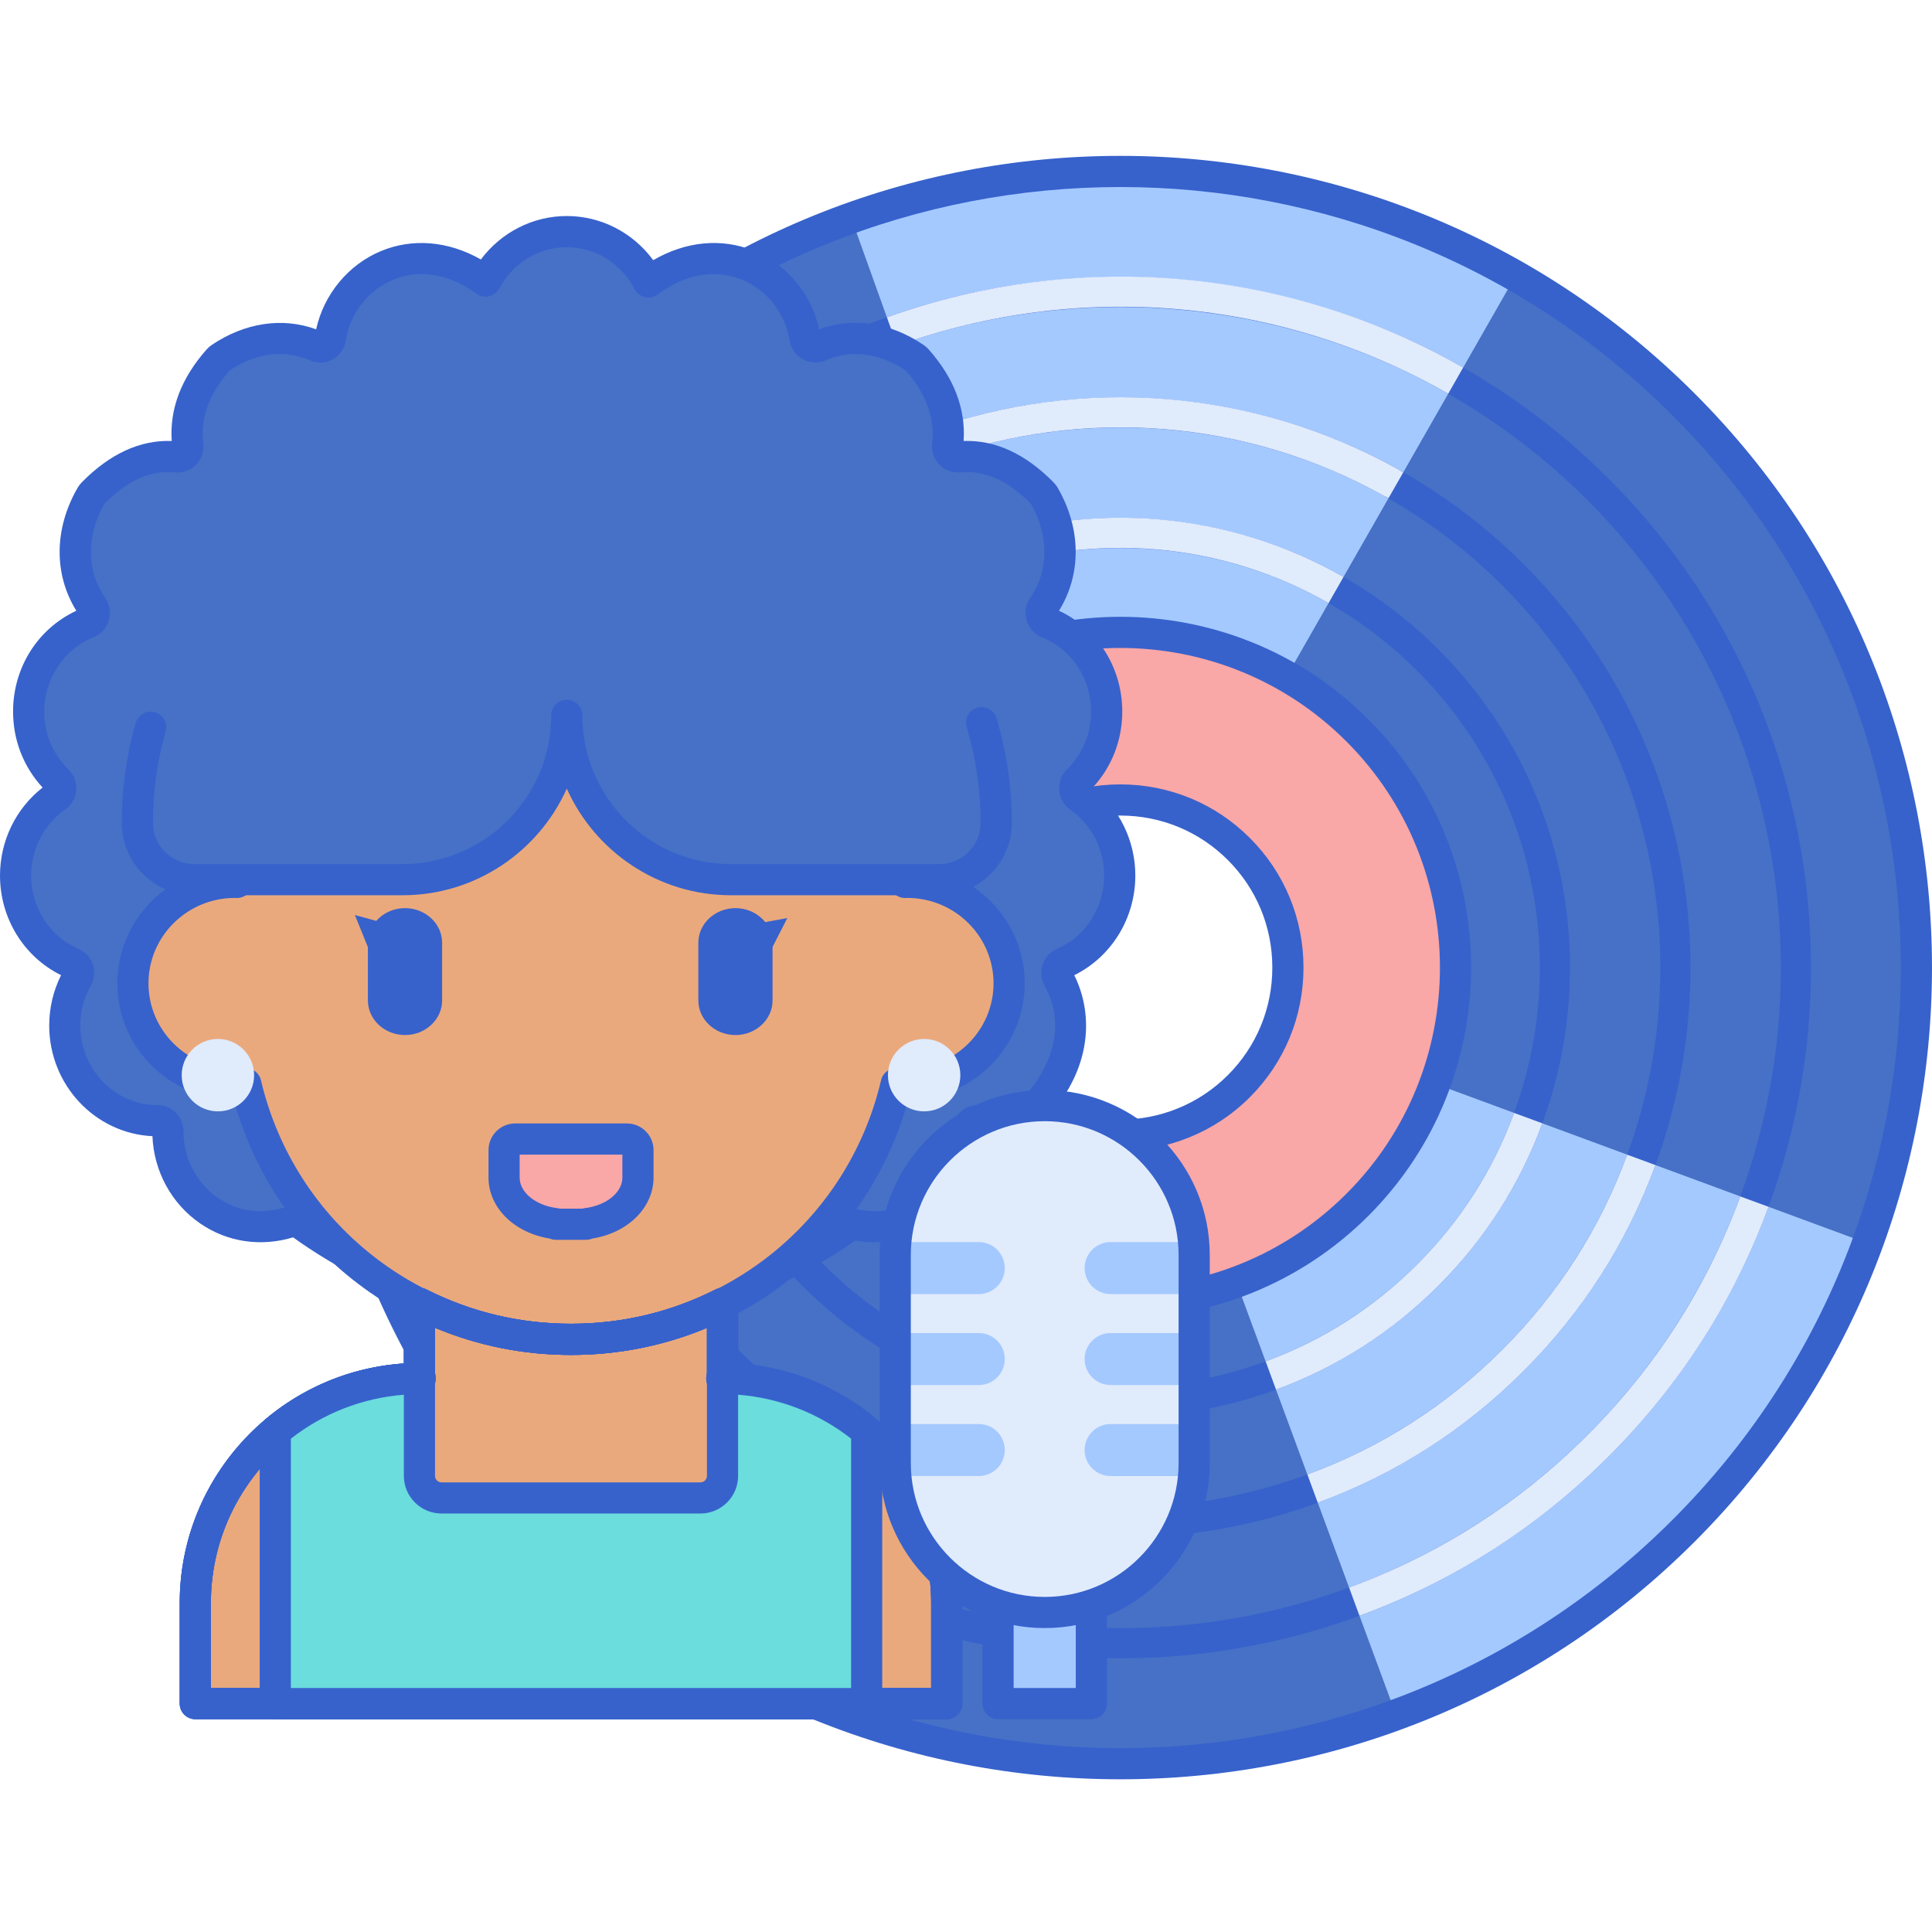 <svg height="496pt" viewBox="0 -40 496.017 496" width="496pt" xmlns="http://www.w3.org/2000/svg"><path d="m432.223 353.012c79.859-79.863 79.859-209.34 0-289.203-79.859-79.863-209.344-79.863-289.203 0-79.859 79.859-79.863 209.34 0 289.203 79.863 79.859 209.34 79.859 289.203 0zm-175.043-175.047c16.785-16.785 44.098-16.785 60.883 0 16.785 16.789 16.785 44.102 0 60.887-16.785 16.785-44.098 16.785-60.883 0-16.789-16.789-16.789-44.098 0-60.887zm0 0" fill="#4671c6"/><path d="m432.223 353.012c79.859-79.863 79.859-209.34 0-289.203-79.859-79.863-209.344-79.863-289.203 0-79.859 79.859-79.863 209.34 0 289.203 79.863 79.859 209.34 79.859 289.203 0zm-175.043-175.047c16.785-16.785 44.098-16.785 60.883 0 16.785 16.789 16.785 44.102 0 60.887-16.785 16.785-44.098 16.785-60.883 0-16.789-16.789-16.789-44.098 0-60.887zm0 0" fill="#4671c6"/><g fill="#a4c9ff"><path d="m308.957 171.066.02-.031c-10.992-6.277-24.176-7.324-35.898-3.141l.016.043c11.723-4.184 24.875-3.145 35.863 3.129zm0 0"/><path d="m330.332 133.66 58.762-102.84c-52.25-29.895-114.867-34.871-170.566-14.922l40.012 111.484c23.445-8.371 49.812-6.277 71.793 6.277zm0 0"/><path d="m302.512 248.754.012.031c4.23-1.555 8.262-3.789 11.926-6.715-3.668 2.91-7.711 5.129-11.938 6.684zm0 0"/><path d="m316.359 240.461c.578-.52 1.148-1.055 1.703-1.609-.555.555-1.125 1.09-1.703 1.609zm0 0"/><path d="m318.062 238.852c.555-.559 1.09-1.129 1.609-1.707-.52.582-1.055 1.148-1.609 1.707zm0 0"/><path d="m319.898 236.883c.457-.516.895-1.035 1.32-1.562-.422.531-.867 1.047-1.32 1.562zm0 0"/><path d="m314.531 242.008c.531-.426 1.051-.867 1.562-1.32-.516.453-1.031.898-1.562 1.32zm0 0"/><path d="m348.504 269.293c-9.094 9.094-19.738 15.703-31.082 19.867l41.012 111.129c26.918-9.914 52.172-25.664 73.789-47.281 21.617-21.617 37.367-46.871 47.281-73.789l-111.129-41.012c-4.168 11.348-10.777 21.992-19.871 31.086zm0 0"/><path d="m327.996 223.309-.031-.012c-1.555 4.23-3.77 8.27-6.684 11.938 2.926-3.664 5.164-7.695 6.715-11.926zm0 0"/></g><path d="m287.621 416.805c-53.395 0-106.785-20.32-147.43-60.965-81.293-81.293-81.293-213.566 0-294.863 81.289-81.293 213.566-81.289 294.855 0 81.293 81.293 81.293 213.566 0 294.863-40.645 40.645-94.031 60.965-147.426 60.965zm-141.773-66.621c78.176 78.172 205.375 78.172 283.547 0 78.172-78.176 78.172-205.375 0-283.547s-205.371-78.168-283.547 0c-78.172 78.172-78.172 205.371 0 283.547zm0 0" fill="#3762cc"/><path d="m162.172 82.957c69.172-69.172 181.723-69.172 250.898 0 69.172 69.176 69.172 181.73 0 250.902-69.176 69.172-181.727 69.172-250.898 0-69.176-69.176-69.176-181.73 0-250.902zm245.426 245.43c66.156-66.156 66.156-173.801 0-239.957s-173.801-66.156-239.957 0-66.156 173.797 0 239.953c66.156 66.16 173.801 66.16 239.957.004zm0 0" fill="#3762cc"/><path d="m184.055 104.844c57.105-57.105 150.023-57.102 207.129 0 57.105 57.105 57.105 150.023 0 207.129-57.109 57.105-150.023 57.105-207.129 0-57.102-57.105-57.102-150.023 0-207.129zm201.656 201.656c54.09-54.086 54.09-142.098 0-196.184-54.086-54.09-142.094-54.09-196.184 0-54.086 54.086-54.086 142.098 0 196.184 54.09 54.09 142.098 54.09 196.184 0zm0 0" fill="#3762cc"/><path d="m205.945 126.73c45.035-45.035 118.316-45.035 163.352 0 45.039 45.039 45.039 118.316 0 163.355-45.035 45.035-118.316 45.035-163.352 0-45.039-45.039-45.039-118.316 0-163.355zm157.879 157.883c42.023-42.02 42.023-110.391 0-152.41-42.02-42.02-110.387-42.02-152.41 0-42.02 42.02-42.02 110.391 0 152.41 42.023 42.02 110.391 42.02 152.41 0zm0 0" fill="#3762cc"/><path d="m348.504 269.293c33.57-33.574 33.57-88.199 0-121.77-33.57-33.574-88.199-33.574-121.77 0-33.574 33.57-33.574 88.195 0 121.77 33.57 33.57 88.199 33.57 121.77 0zm-91.324-91.328c16.785-16.785 44.098-16.785 60.883 0 16.785 16.789 16.785 44.102 0 60.887-16.785 16.785-44.098 16.785-60.883 0-16.789-16.789-16.789-44.098 0-60.887zm0 0" fill="#f9a7a7"/><path d="m287.621 298.469c-23.074 0-46.148-8.781-63.715-26.348-35.129-35.129-35.129-92.293 0-127.426 35.133-35.133 92.293-35.133 127.43 0 35.129 35.129 35.129 92.293 0 127.426-17.57 17.566-40.641 26.348-63.715 26.348zm0-172.125c-21.027 0-42.051 8.004-58.059 24.008-32.012 32.012-32.012 84.102 0 116.113 32.016 32.012 84.102 32.012 116.117 0 32.012-32.012 32.012-84.102 0-116.113-16.008-16.004-37.035-24.008-58.059-24.008zm0 129.094c-12.051 0-24.098-4.586-33.273-13.758-18.344-18.344-18.344-48.199 0-66.543 8.875-8.875 20.691-13.762 33.27-13.762h.004c12.578 0 24.395 4.887 33.27 13.762s13.762 20.691 13.762 33.273c0 12.582-4.887 24.395-13.762 33.27-9.172 9.172-21.219 13.758-33.27 13.758zm-27.613-74.645c-15.227 15.227-15.227 40 0 55.227 15.227 15.227 40.004 15.23 55.227.004 7.363-7.363 11.418-17.172 11.418-27.617s-4.055-20.25-11.418-27.613-17.172-11.418-27.613-11.418c-10.445 0-20.254 4.059-27.613 11.418zm0 0" fill="#3762cc"/><path d="m349.035 374.828c24.164-8.875 45.703-22.641 64.035-40.969 18.316-18.316 32.105-39.859 40.984-64.035l-7.266-2.668c-8.488 23.113-21.676 43.715-39.191 61.23-17.535 17.535-38.133 30.699-61.242 39.18zm0 0" fill="#e0ebfc"/><path d="m230.312 48.73c46.883-16.754 98.352-12.297 141.5 12.34l3.836-6.719c-45.117-25.762-98.934-30.422-147.949-12.902zm0 0" fill="#e0ebfc"/><path d="m335.652 338.543c18.895-6.941 35.738-17.723 50.059-32.043 14.32-14.32 25.102-31.164 32.043-50.059l7.266 2.668c-7.332 19.953-18.715 37.742-33.836 52.863s-32.906 26.504-52.863 33.832zm0 0" fill="#e0ebfc"/><path d="m355.219 87.254 1.262.645 3.785-6.621-1.281-.781c-37.016-20.637-81.188-24.207-121.191-9.805l2.621 7.281c37.898-13.648 79.742-10.266 114.805 9.281zm0 0" fill="#e0ebfc"/><path d="m248.473 99.742c31.938-11.449 67.094-8.402 96.461 8.363l-3.836 6.723c-27.398-15.645-60.203-18.488-90.008-7.801zm0 0" fill="#e0ebfc"/><path d="m324.938 309.508c14.68-5.395 27.762-13.766 38.887-24.895 11.129-11.125 19.5-24.211 24.895-38.891l7.262 2.668c-5.781 15.742-14.758 29.77-26.684 41.695-11.922 11.922-25.949 20.898-41.691 26.684zm0 0" fill="#e0ebfc"/><path d="m272.926 207.285c8.547-3.703 14.555-12.375 14.555-22.512 0-8.387-4.117-15.77-10.379-20.172-1.414-.992-1.566-3.055-.324-4.273 4.523-4.449 7.348-10.711 7.348-17.656 0-10.344-6.25-19.184-15.078-22.754-1.645-.664-2.273-2.695-1.254-4.176 5.152-7.477 6.328-18.047.312-28.492-.129-.223-.289-.438-.469-.613-7.715-7.859-14.934-9.973-21.375-9.348-1.758.172-3.188-1.332-2.973-3.137.777-6.656-1.086-14.152-7.836-21.785-.168-.191-.367-.367-.582-.512-8.676-5.84-17.426-6.125-24.457-3.047-1.621.711-3.453-.277-3.742-2.066-2.734-16.82-22.156-27.812-40.184-14.371-4.008-7.691-11.895-12.926-20.977-12.926-8.984 0-16.805 5.125-20.852 12.688-17.969-13.094-37.219-2.059-39.871 14.723-.273 1.73-2.055 2.691-3.621 1.996-7.051-3.129-15.848-2.867-24.57 3.012-.203.137-.398.309-.562.492-6.797 7.68-8.645 15.215-7.828 21.91.211 1.746-1.176 3.203-2.879 3.031-6.465-.66-13.715 1.43-21.48 9.328-.172.176-.332.379-.457.594-6.059 10.5-4.848 21.129.363 28.613.992 1.43.379 3.402-1.215 4.039-8.883 3.547-15.184 12.414-15.184 22.797 0 6.984 2.855 13.277 7.426 17.73 1.207 1.176 1.062 3.184-.316 4.137-6.312 4.395-10.469 11.805-10.469 20.23 0 10.168 6.047 18.867 14.641 22.551 1.395.598 1.965 2.371 1.207 3.711-2.039 3.598-3.211 7.773-3.211 12.234 0 13.504 10.648 24.453 23.785 24.453h.031c1.484-.004 2.66 1.207 2.66 2.734v.031c0 16.508 15.906 29.172 32.82 22.723 20.293 15.07 45.156 23.977 72.047 23.977 26.297 0 50.656-8.516 70.695-22.98 15.695 3.883 29.695-8.234 29.695-23.719 0-1.527 1.203-2.77 2.691-2.766l10.344.008c.676 0 1.336-.258 1.832-.723 13.082-12.391 13.875-26.207 8.445-35.887-.777-1.383-.191-3.203 1.246-3.828zm0 0" fill="#4671c6"/><path d="m147.977 301.188c-26.184 0-51.285-8.129-72.727-23.52-8.289 2.496-16.875 1.238-23.859-3.57-7.363-5.074-11.887-13.383-12.258-22.406-14.746-.707-26.5-13.184-26.5-28.422 0-4.488 1.047-8.922 3.043-12.91-9.574-4.742-15.676-14.621-15.676-25.586 0-8.887 4.059-17.219 10.934-22.59-4.898-5.301-7.578-12.168-7.578-19.512 0-11.27 6.32-21.258 16.238-25.879-5.816-9.391-5.723-21.074.332-31.566.293-.512.652-.98 1.066-1.402 7.238-7.359 15.004-10.914 23.098-10.617-.566-8.246 2.441-16.141 8.949-23.496.395-.445.844-.836 1.332-1.168 8.527-5.742 18.195-7.164 26.789-4 1.992-9.016 8.262-16.625 16.691-20.113 8.152-3.371 17.293-2.551 25.605 2.172 5.215-6.965 13.336-11.152 22.059-11.152 8.816 0 16.988 4.254 22.191 11.336 8.332-4.852 17.512-5.762 25.727-2.438 8.527 3.449 14.883 11.098 16.887 20.191 8.68-3.223 18.133-1.824 26.789 4.004.5.336.949.734 1.344 1.184 6.5 7.344 9.504 15.238 8.941 23.48 8.098-.281 15.867 3.262 23.098 10.629.418.422.789.906 1.09 1.438 6.023 10.457 6.109 22.137.301 31.52 9.914 4.621 16.242 14.625 16.242 25.879 0 7.34-2.68 14.211-7.574 19.512 6.871 5.371 10.93 13.707 10.93 22.59 0 10.957-6.109 20.848-15.676 25.586 5.062 10.156 5.016 25.504-9.816 39.551-1.242 1.176-2.871 1.82-4.582 1.82l-9.062-.008c-.352 8.461-4.277 16.199-10.895 21.375-6.207 4.863-14.09 6.777-21.887 5.383-21.188 14.863-45.902 22.707-71.586 22.707zm-72.043-31.977c.844 0 1.684.27 2.383.789 20.418 15.168 44.508 23.188 69.66 23.188 24.582 0 48.219-7.688 68.355-22.223.953-.691 2.16-.922 3.301-.641 6.07 1.504 12.066.25 16.883-3.523 4.992-3.906 7.852-9.852 7.852-16.309 0-1.824.703-3.535 1.988-4.816 1.262-1.258 2.93-1.953 4.699-1.953h.012l9.809.008c9.953-9.641 12.691-21.07 7.32-30.652-.934-1.66-1.117-3.652-.5-5.473.602-1.793 1.93-3.246 3.641-3.988 7.375-3.195 12.145-10.594 12.145-18.844 0-6.762-3.246-13.078-8.68-16.895-1.641-1.148-2.68-2.961-2.844-4.973-.168-2.027.566-4.004 2.016-5.43 3.965-3.898 6.152-9.156 6.152-14.801 0-8.477-4.938-15.953-12.578-19.043-1.922-.777-3.367-2.363-3.961-4.352-.594-1.984-.262-4.098.914-5.805 4.785-6.945 4.859-15.953.199-24.121-5.969-6.043-11.875-8.672-18.051-8.082-2.027.219-4.012-.52-5.438-1.973-1.449-1.48-2.141-3.523-1.895-5.605.746-6.367-1.535-12.617-6.785-18.586-6.773-4.52-14.055-5.457-20.512-2.629-1.918.84-4.062.75-5.883-.242-1.832-.996-3.074-2.766-3.414-4.844-1.145-7.035-5.855-13.023-12.293-15.625-6.871-2.773-14.523-1.422-21.551 3.82-.941.703-2.145.957-3.285.691-1.145-.258-2.113-1.008-2.656-2.051-3.465-6.645-10.141-10.773-17.426-10.773-7.199 0-13.836 4.051-17.324 10.574-.547 1.023-1.508 1.754-2.637 2.012-1.125.262-2.312.016-3.246-.664-7-5.102-14.602-6.363-21.398-3.547-6.398 2.645-11.059 8.645-12.168 15.66-.324 2.059-1.551 3.809-3.367 4.797-1.809.984-3.93 1.074-5.824.234-6.48-2.879-13.793-1.957-20.605 2.594-5.27 5.996-7.547 12.277-6.766 18.676.25 2.062-.43 4.086-1.867 5.551-1.414 1.441-3.383 2.16-5.387 1.941-6.203-.625-12.145 2.004-18.137 8.062-4.684 8.207-4.598 17.25.246 24.207 1.172 1.688 1.504 3.777.918 5.742-.59 1.973-2.023 3.539-3.93 4.301-7.578 3.023-12.668 10.691-12.668 19.078 0 5.68 2.207 10.957 6.219 14.867 1.441 1.402 2.168 3.355 2.004 5.367-.164 1.992-1.195 3.789-2.828 4.922-5.477 3.812-8.75 10.148-8.75 16.945 0 8.285 4.793 15.695 12.215 18.875 1.695.727 3.012 2.164 3.613 3.941.609 1.801.426 3.777-.504 5.418-1.762 3.113-2.691 6.664-2.691 10.266 0 11.277 8.879 20.453 19.785 20.453h.012c1.797 0 3.461.691 4.711 1.941 1.27 1.273 1.973 2.977 1.969 4.801 0 6.875 3.297 13.238 8.824 17.043 5.453 3.758 12.047 4.457 18.574 1.965.465-.184.949-.27 1.43-.27zm198.582-58.258h.008c-.004 0-.008 0-.008 0zm-9.727-121.508c.004 0 .004.004.008.004-.004 0-.004-.004-.008-.004zm-.148-.195s0 .004.004.004c0 0-.004-.004-.004-.004zm-205.801-34.066h-.004zm0 0" fill="#3762cc"/><path d="m185.426 313.914h-.004c-.031 0-.062-.004-.094-.004l-.004.004h-.008c.113-.551.184-1.113.184-1.684v-17.609c-11.672 5.898-24.891 9.23-38.895 9.23-14.016 0-27.242-3.336-38.918-9.246v17.676c0 .555.074 1.094.184 1.633h-.086c-31.832 0-57.641 25.805-57.641 57.637v25.812h192.918v-25.812c0-31.832-25.805-57.637-57.637-57.637zm0 0" fill="#eaa97d"/><path d="m232.91 186.523c-.18 0-.359.023-.539.027v-8.031c0-46.941-38.402-84.992-85.77-84.992-47.367 0-85.766 38.055-85.766 84.992v8.031c-.184-.004-.363-.027-.543-.027-14.453 0-26.168 11.609-26.168 25.93s11.719 25.93 26.168 25.93c.949 0 1.883-.055 2.809-.156 8.848 37.605 42.863 65.621 83.5 65.621 40.637 0 74.652-28.02 83.504-65.621.922.102 1.855.156 2.805.156 14.453 0 26.168-11.609 26.168-25.93s-11.715-25.93-26.168-25.93zm0 0" fill="#eaa97d"/><path d="m103.98 225.727c-5.254 0-9.527-3.984-9.527-8.883v-14.812c0-4.898 4.273-8.887 9.527-8.887 5.254 0 9.527 3.988 9.527 8.887v14.812c0 4.898-4.273 8.883-9.527 8.883zm0 0" fill="#3762cc"/><path d="m188.816 225.727c-5.254 0-9.527-3.984-9.527-8.883v-14.812c0-4.898 4.273-8.887 9.527-8.887s9.527 3.988 9.527 8.887v14.812c0 4.898-4.273 8.883-9.527 8.883zm0 0" fill="#3762cc"/><path d="m146.602 307.852c-40.805 0-75.938-26.754-86.57-65.469-16.512-.137-29.906-13.512-29.906-29.93 0-15.344 11.699-28.027 26.711-29.734v-4.199c0-49.07 40.27-88.992 89.766-88.992 49.5 0 89.77 39.922 89.77 88.992v4.199c15.008 1.711 26.707 14.391 26.707 29.734 0 16.418-13.391 29.793-29.906 29.93-10.633 38.715-45.766 65.469-86.57 65.469zm-83.5-73.621c1.836 0 3.461 1.262 3.891 3.082 8.664 36.82 41.402 62.539 79.609 62.539 38.203 0 70.941-25.715 79.605-62.539.465-1.957 2.305-3.254 4.316-3.059.84.09 1.621.129 2.383.129 12.223 0 22.168-9.836 22.168-21.93 0-12.078-9.918-21.906-22.121-21.93-.215.016-.355.023-.5.027-1.082.008-2.117-.387-2.887-1.141-.766-.754-1.199-1.785-1.199-2.859v-8.031c0-44.66-36.68-80.996-81.77-80.996-45.086 0-81.77 36.336-81.77 80.996v8.031c0 1.074-.434 2.105-1.199 2.859-.77.754-1.801 1.141-2.887 1.141-.148-.004-.293-.016-.441-.023-.004 0-.004 0-.008 0-12.23 0-22.172 9.836-22.172 21.926 0 12.094 9.945 21.93 22.168 21.93.766 0 1.547-.039 2.387-.129.145-.016.289-.023.426-.023zm0 0" fill="#3762cc"/><path d="m246.555 236.027c0 5.133-4.16 9.293-9.293 9.293-5.133 0-9.297-4.16-9.297-9.293 0-5.133 4.164-9.297 9.297-9.297 5.133 0 9.293 4.164 9.293 9.297zm0 0" fill="#e0ebfc"/><path d="m65.238 236.027c0 5.133-4.16 9.293-9.293 9.293-5.133 0-9.297-4.16-9.297-9.293 0-5.133 4.164-9.297 9.297-9.297 5.133 0 9.293 4.164 9.293 9.297zm0 0" fill="#e0ebfc"/><path d="m150.531 252.426h-18.281c-1.562 0-2.836 1.27-2.836 2.836v7.082c0 2.617 1.121 5.164 3.188 7.246 2.473 2.492 6.105 4.105 10.086 4.559v.148h7.828v-.148c3.977-.453 7.609-2.066 10.086-4.559 2.062-2.082 3.184-4.629 3.184-7.246v-7.082c0-1.566-1.27-2.836-2.836-2.836zm0 0" fill="#f9a7a7"/><path d="m150.516 278.297h-7.828c-.566 0-1.105-.117-1.594-.332-4.484-.73-8.477-2.684-11.332-5.562-2.801-2.82-4.344-6.395-4.344-10.059v-7.082c0-3.77 3.066-6.836 6.836-6.836h28.699c3.77 0 6.836 3.066 6.836 6.836v7.082c0 3.664-1.543 7.238-4.344 10.059-2.875 2.898-6.895 4.859-11.414 5.578-.469.203-.98.316-1.516.316zm-6.754-8h5.695c.195-.055.398-.098.602-.121 3.102-.359 5.91-1.598 7.703-3.406 1.324-1.336 2.023-2.867 2.023-4.426v-5.918h-26.367v5.918c0 1.559.699 3.09 2.023 4.426 1.793 1.809 4.602 3.047 7.703 3.406.211.023.418.066.617.121zm17.191-13.871h.02zm0 0" fill="#3762cc"/><path d="m243.059 401.367h-192.918c-2.207 0-4-1.793-4-4v-25.816c0-32.609 25.461-59.383 57.543-61.504v-15.438c0-1.391.723-2.68 1.906-3.41 1.184-.727 2.664-.789 3.898-.16 11.559 5.848 24.043 8.812 37.113 8.812 13.059 0 25.539-2.961 37.094-8.801 1.238-.625 2.715-.566 3.898.164 1.184.727 1.902 2.016 1.902 3.406v15.426c32.098 2.105 57.562 28.887 57.562 61.508v25.812c0 2.211-1.789 4-4 4zm-188.918-8h184.918v-21.816c0-29.574-24.062-53.637-53.637-53.637-.035 0-.062 0-.098 0-1.199 0-2.336-.535-3.094-1.461-.762-.922-1.07-2.141-.84-3.316.074-.355.105-.652.105-.902v-11.359c-11.02 4.633-22.73 6.977-34.895 6.977-12.172 0-23.891-2.348-34.918-6.988v11.418c0 .215.035.488.109.855.23 1.176-.074 2.391-.836 3.316-.758.926-1.895 1.461-3.09 1.461-29.664 0-53.723 24.062-53.723 53.637v21.816zm0 0" fill="#3762cc"/><path d="m196.398 196.742 5.742-1.055-4.129 8.074zm0 0" fill="#3762cc"/><path d="m96.73 196.461-5.621-1.551 3.406 8.406zm0 0" fill="#3762cc"/><path d="m166.48 81.953h-41.93c-49.312 0-89.289 39.977-89.289 89.289 0 8.059 6.531 14.594 14.594 14.594h53.496c23.285 0 42.164-18.879 42.164-42.168 0 23.289 18.879 42.168 42.164 42.168h53.5c8.055 0 14.59-6.535 14.59-14.594 0-49.312-39.977-89.289-89.289-89.289zm0 0" fill="#4671c6"/><path d="m243.059 401.367h-192.918c-2.207 0-4-1.793-4-4v-25.816c0-32.609 25.461-59.383 57.543-61.504v-15.438c0-1.391.723-2.68 1.906-3.41 1.184-.727 2.664-.789 3.898-.16 11.559 5.848 24.043 8.812 37.113 8.812 13.059 0 25.539-2.961 37.094-8.801 1.238-.625 2.715-.566 3.898.164 1.184.727 1.902 2.016 1.902 3.406v15.426c32.098 2.105 57.562 28.887 57.562 61.508v25.812c0 2.211-1.789 4-4 4zm-188.918-8h184.918v-21.816c0-29.574-24.062-53.637-53.637-53.637-.035 0-.062 0-.098 0-1.199 0-2.336-.535-3.094-1.461-.762-.922-1.07-2.141-.84-3.316.074-.355.105-.652.105-.902v-11.359c-11.02 4.633-22.73 6.977-34.895 6.977-12.172 0-23.891-2.348-34.918-6.988v11.418c0 .215.035.488.109.855.23 1.176-.074 2.391-.836 3.316-.758.926-1.895 1.461-3.09 1.461-29.664 0-53.723 24.062-53.723 53.637v21.816zm0 0" fill="#3762cc"/><path d="m243.059 401.367h-192.918c-2.207 0-4-1.793-4-4v-25.816c0-32.609 25.461-59.383 57.543-61.504v-15.438c0-1.391.723-2.68 1.906-3.41 1.184-.727 2.664-.789 3.898-.16 11.559 5.848 24.043 8.812 37.113 8.812 13.059 0 25.539-2.961 37.094-8.801 1.238-.625 2.715-.566 3.898.164 1.184.727 1.902 2.016 1.902 3.406v15.426c32.098 2.105 57.562 28.887 57.562 61.508v25.812c0 2.211-1.789 4-4 4zm-188.918-8h184.918v-21.816c0-29.574-24.062-53.637-53.637-53.637-.035 0-.062 0-.098 0-1.199 0-2.336-.535-3.094-1.461-.762-.922-1.07-2.141-.84-3.316.074-.355.105-.652.105-.902v-11.359c-11.02 4.633-22.73 6.977-34.895 6.977-12.172 0-23.891-2.348-34.918-6.988v11.418c0 .215.035.488.109.855.23 1.176-.074 2.391-.836 3.316-.758.926-1.895 1.461-3.09 1.461-29.664 0-53.723 24.062-53.723 53.637v21.816zm0 0" fill="#3762cc"/><path d="m185.496 313.918v24.984c0 3.133-2.535 5.668-5.664 5.668h-66.48c-3.133 0-5.668-2.535-5.668-5.668v-24.984c-14.098.023-27.004 5.113-37.008 13.539v69.906h151.832v-69.926c-10.008-8.414-22.91-13.5-37.012-13.52zm0 0" fill="#6bdddd"/><path d="m222.508 401.367h-151.832c-2.207 0-4-1.793-4-4v-69.91c0-1.18.52-2.297 1.426-3.059 11.059-9.312 25.113-14.457 39.578-14.48h.004c1.059 0 2.078.422 2.828 1.172s1.172 1.766 1.172 2.828v24.984c0 .918.75 1.668 1.668 1.668h66.48c.918 0 1.664-.75 1.664-1.668v-24.984c0-1.062.426-2.082 1.176-2.832s1.766-1.168 2.824-1.168h.008c14.461.02 28.516 5.152 39.578 14.461.902.762 1.426 1.883 1.426 3.062v69.926c0 2.211-1.793 4-4 4zm-147.832-8h143.832v-64.023c-8.34-6.543-18.465-10.465-29.008-11.273v20.832c0 5.328-4.336 9.664-9.664 9.664h-66.484c-5.332 0-9.668-4.336-9.668-9.664v-20.828c-10.547.809-20.668 4.738-29.008 11.285zm0 0" fill="#3762cc"/><path d="m241.18 189.836h-53.5c-18.766 0-34.953-11.258-42.164-27.375-7.211 16.117-23.398 27.375-42.164 27.375h-53.496c-10.25 0-18.59-8.34-18.59-18.594 0-8.711 1.199-17.332 3.562-25.633.609-2.125 2.824-3.355 4.945-2.75 2.125.605 3.355 2.82 2.75 4.945-2.164 7.586-3.258 15.469-3.258 23.441 0 5.84 4.75 10.59 10.59 10.59h53.496c21.043 0 38.164-17.121 38.164-38.164 0-2.211 1.793-4 4-4s4 1.789 4 4c0 21.043 17.121 38.164 38.164 38.164h53.5c5.84 0 10.59-4.75 10.59-10.59 0-8.367-1.207-16.629-3.586-24.562-.637-2.121.562-4.348 2.68-4.984 2.125-.625 4.344.566 4.98 2.684 2.605 8.684 3.926 17.719 3.926 26.863 0 10.25-8.34 18.59-18.59 18.59zm0 0" fill="#3762cc"/><path d="m256.238 367.586h23.953v29.781h-23.953zm0 0" fill="#a4c9ff"/><path d="m280.191 401.367h-23.953c-2.207 0-4-1.793-4-4v-29.781c0-2.211 1.793-4 4-4h23.953c2.207 0 4 1.789 4 4v29.781c0 2.211-1.793 4-4 4zm-19.953-8h15.953v-21.781h-15.953zm0 0" fill="#3762cc"/><path d="m268.215 373.98c-21.195 0-38.375-17.18-38.375-38.375v-53.391c0-21.195 17.18-38.375 38.375-38.375 21.191 0 38.375 17.18 38.375 38.375v53.395c0 21.191-17.184 38.371-38.375 38.371zm0 0" fill="#e0ebfc"/><path d="m285.137 325.598c-3.684 0-6.672 2.988-6.672 6.672 0 3.688 2.988 6.676 6.672 6.676h21.301c.094-1.102.152-2.215.152-3.336v-10.012zm0 0" fill="#a4c9ff"/><path d="m306.59 302.238h-21.453c-3.684 0-6.672 2.988-6.672 6.676 0 3.684 2.988 6.672 6.672 6.672h21.453zm0 0" fill="#a4c9ff"/><path d="m278.465 285.555c0 3.688 2.988 6.672 6.672 6.672h21.453v-10.008c0-1.125-.059-2.238-.152-3.336h-21.301c-3.684-.004-6.672 2.984-6.672 6.672zm0 0" fill="#a4c9ff"/><path d="m251.289 325.598h-21.449v10.008c0 1.125.055 2.238.152 3.336h21.297c3.688 0 6.676-2.988 6.676-6.672 0-3.688-2.988-6.672-6.676-6.672zm0 0" fill="#a4c9ff"/><path d="m251.289 302.238h-21.449v13.348h21.449c3.688 0 6.676-2.988 6.676-6.672 0-3.688-2.988-6.676-6.676-6.676zm0 0" fill="#a4c9ff"/><path d="m251.289 278.879h-21.297c-.094 1.102-.152 2.215-.152 3.336v10.012h21.449c3.688 0 6.676-2.988 6.676-6.676 0-3.684-2.988-6.672-6.676-6.672zm0 0" fill="#a4c9ff"/><path d="m268.215 377.98c-23.367 0-42.375-19.008-42.375-42.375v-53.391c0-23.363 19.008-42.375 42.375-42.375 23.363 0 42.375 19.012 42.375 42.375v53.395c0 23.363-19.012 42.371-42.375 42.371zm0-130.137c-18.953 0-34.375 15.418-34.375 34.375v53.391c0 18.953 15.418 34.375 34.375 34.375 18.957 0 34.375-15.422 34.375-34.375v-53.391c0-18.957-15.418-34.375-34.375-34.375zm0 0" fill="#3762cc"/></svg>
